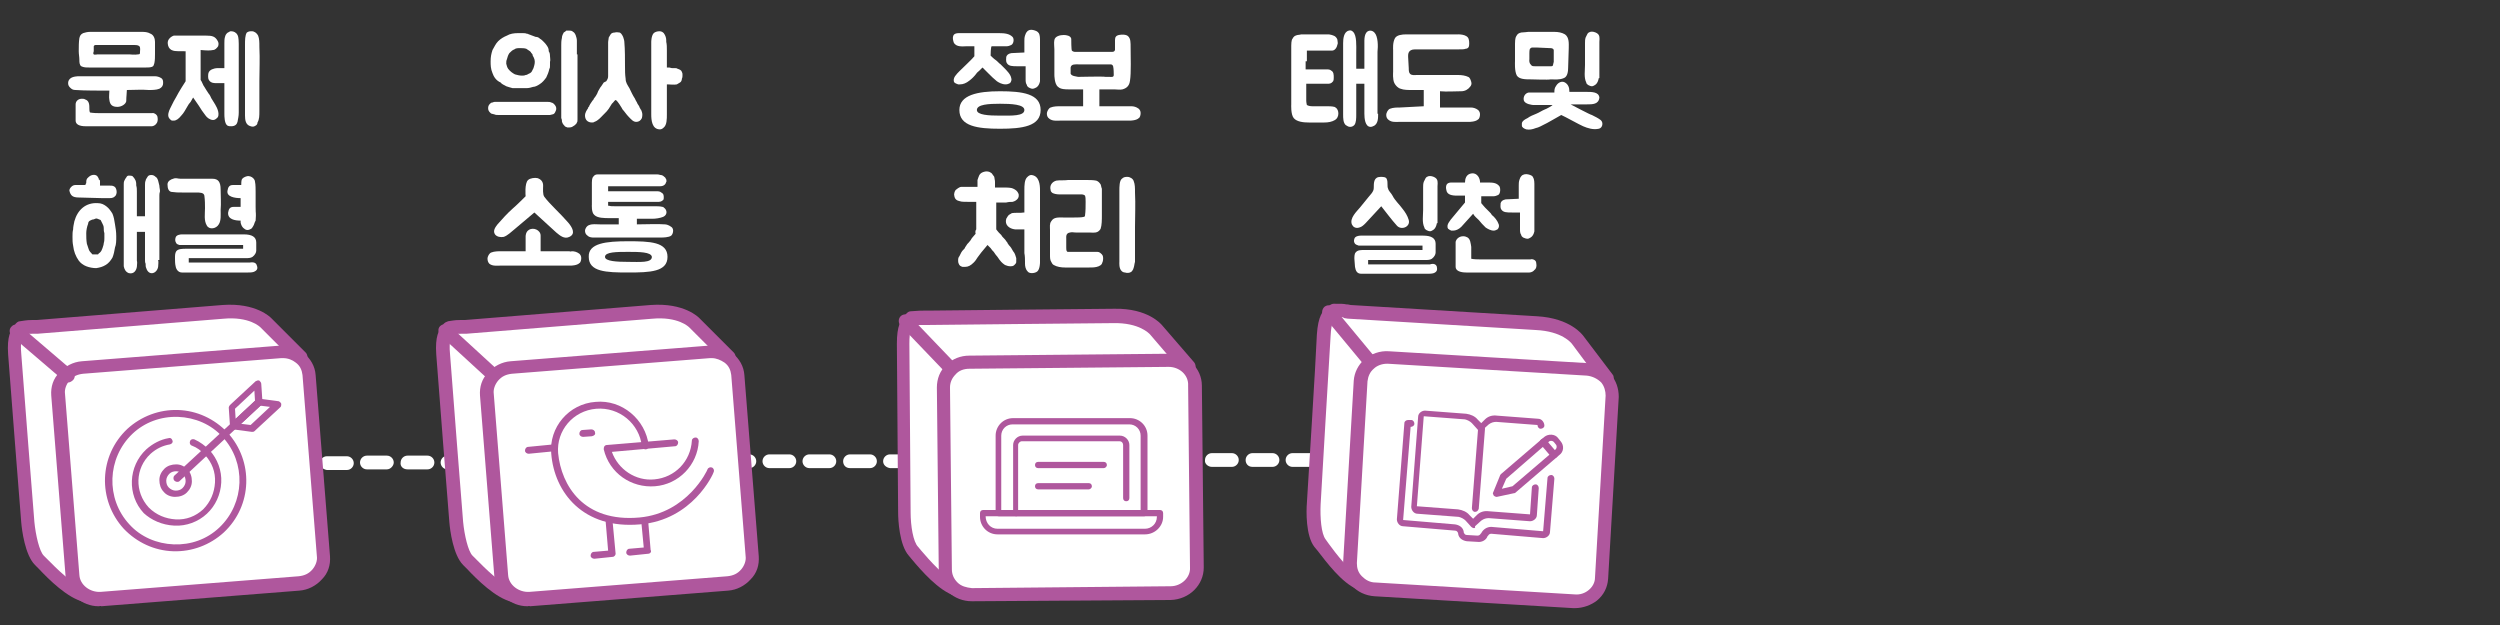 <?xml version="1.0" encoding="utf-8"?>
<!-- Generator: Adobe Illustrator 23.1.0, SVG Export Plug-In . SVG Version: 6.00 Build 0)  -->
<svg version="1.1" id="레이어_1" xmlns="http://www.w3.org/2000/svg" xmlns:xlink="http://www.w3.org/1999/xlink" x="0px"
	 y="0px" width="400px" height="100px" viewBox="0 0 400 100" style="enable-background:new 0 0 400 100;" xml:space="preserve">
<rect x="0" y="0" width="400" height="100" fill="#333333" stroke="none"/>
<g>
	<g>
		<g>
			<path style="fill:#FFFFFF;" d="M88.6,16.6c0.3,0.3,0.4,0.5,0.4,0.8c0,0.2-0.1,0.4-0.2,0.6c-0.1,0.2-0.3,0.3-0.4,0.3
				c-0.1,0-0.3,0.1-0.4,0.1c-0.2,0-0.3,0-0.4,0h-1.8c-0.4,0-0.9,0-1.4,0H83c-0.5,0-0.8,0-1.2,0h-2c-0.3,0-0.5,0-0.7-0.1
				c-0.1,0-0.3-0.1-0.4-0.1c-0.1,0-0.2-0.1-0.3-0.2c-0.2-0.2-0.3-0.4-0.3-0.7c0-0.3,0.1-0.5,0.3-0.7c0.1-0.1,0.2-0.2,0.4-0.2
				c0.2-0.1,0.3-0.1,0.4-0.1c0.2,0,0.3,0,0.4,0h7.3c0.3,0,0.5,0,0.7,0c0.2,0,0.4,0,0.6,0.1C88.3,16.4,88.5,16.5,88.6,16.6z
				 M78.8,11.7c-0.3-0.7-0.3-1.3-0.3-1.9c0-0.7,0.1-1.2,0.3-1.8c0.3-0.5,0.5-1,0.9-1.4c0.4-0.4,0.9-0.7,1.4-0.9
				c0.5-0.3,1.1-0.4,1.8-0.4c0.3,0,0.4,0,0.7,0c0.2,0,0.5,0,0.7,0.1c0.1,0,0.2,0,0.3,0.1c0.1,0,0.3,0.1,0.3,0.1
				c0.3,0.1,0.5,0.2,0.8,0.3C86,5.9,86.2,6,86.4,6.2c0.2,0.1,0.4,0.3,0.5,0.4c0.3,0.3,0.4,0.4,0.6,0.7c0.2,0.3,0.3,0.5,0.3,0.9
				C88,8.5,88,8.8,88,9c0,0.3,0.1,0.6,0,0.9c0,0.2,0,0.4,0,0.5C88,10.7,88,10.9,87.9,11c-0.1,0.5-0.3,1-0.5,1.4
				c-0.3,0.4-0.6,0.8-1.1,1.1c-0.3,0.2-0.7,0.4-1,0.4c-0.3,0.1-0.7,0.2-1,0.2c-0.1,0-0.3,0-0.4,0c-0.1,0-0.2,0-0.3,0h-0.3
				c-0.1,0-0.2,0-0.3,0c-0.2,0-0.3,0-0.5,0c-0.2,0-0.4,0-0.5,0c-0.4-0.1-0.7-0.2-1-0.3c-0.3-0.2-0.7-0.3-0.9-0.6
				C79.4,12.9,79,12.3,78.8,11.7z M81,10.2c0.1,0.3,0.1,0.5,0.3,0.8c0.3,0.4,0.7,0.7,1.1,0.9c0.4,0.1,0.7,0.2,1.1,0.2
				c0.2,0,0.4,0,0.6-0.1c0.2,0,0.3-0.1,0.5-0.2c0.3-0.1,0.5-0.3,0.6-0.6c0.2-0.3,0.2-0.5,0.3-0.8c0.1-0.4,0.1-0.8-0.1-1.2
				c-0.1-0.2-0.2-0.3-0.2-0.5c-0.1-0.1-0.1-0.2-0.2-0.2c0-0.1-0.1-0.2-0.2-0.3c-0.1-0.1-0.2-0.1-0.3-0.2c-0.1-0.1-0.2-0.1-0.3-0.2
				c-0.3-0.1-0.7-0.1-1-0.1c-0.3,0-0.7,0-0.9,0.2c-0.3,0.1-0.5,0.3-0.8,0.6c-0.2,0.3-0.3,0.6-0.4,1C81,9.7,81,9.9,81,10.2z
				 M92.4,8.7c0,0.5,0,1.1,0,1.6v3.1c0,0.6,0,1.1,0,1.6v2.2c0,0.4,0,0.8,0,1.2c0,0.3,0,0.5,0,0.7c0,0.2,0,0.4-0.1,0.5
				c0,0.1-0.1,0.2-0.2,0.3c-0.1,0.1-0.2,0.2-0.4,0.3c-0.2,0.2-0.6,0.2-0.9,0.2c-0.2-0.1-0.4-0.1-0.5-0.3c-0.1-0.1-0.2-0.2-0.3-0.4
				c-0.1-0.2-0.1-0.3-0.1-0.5c0-0.1-0.1-0.3-0.1-0.3v-0.2l0-11.5c0-0.3,0-0.7,0.1-1.1c0-0.4,0.2-0.7,0.3-0.9
				c0.2-0.1,0.3-0.2,0.4-0.3c0.2,0,0.3,0,0.5,0s0.4,0,0.6,0.2c0.2,0.1,0.3,0.3,0.4,0.5c0.1,0.3,0.2,0.6,0.2,0.9c0,0.3,0,0.6,0,0.9
				V8.7z"/>
			<path style="fill:#FFFFFF;" d="M102.7,17.9c0.1,0.3,0.1,0.6,0,1c-0.2,0.4-0.5,0.6-0.9,0.6h0c-0.5,0-0.8-0.4-1.2-0.8
				c-0.4-0.4-0.7-0.9-1-1.2c0-0.1-0.1-0.1-0.1-0.2c-0.6-1-0.9-1.3-1-1.3c-0.1,0-0.3,0.3-0.4,0.4c-0.1,0.1-0.1,0.1-0.2,0.2
				c-0.2,0.3-0.3,0.5-0.5,0.8s-0.4,0.5-0.7,0.8c-0.1,0.1-0.1,0.1-0.2,0.2c-0.4,0.4-0.8,0.9-1.4,1.1c-0.1,0.1-0.3,0.1-0.4,0.1
				c-0.3,0-0.6-0.1-0.8-0.3c-0.2-0.2-0.3-0.5-0.3-0.8c0-0.5,0.3-0.9,0.5-1.2l0-0.1c0.1-0.1,0.2-0.2,0.2-0.3c0-0.1,0.1-0.1,0.1-0.2
				c0.1-0.2,0.3-0.4,0.4-0.6c0,0,0.1-0.1,0.1-0.1c0,0,0-0.1,0.1-0.1l0-0.1c0.1-0.1,0.2-0.3,0.3-0.4c0.2-0.3,0.3-0.5,0.4-0.8
				c0.2-0.3,0.3-0.6,0.5-0.8c0.1-0.2,0.3-0.4,0.4-0.6L97,13c0.2-0.3,0.3-0.5,0.3-0.8c0-0.4,0-0.8,0-1.3V7.5c0-0.3,0-0.5,0-0.7
				c0-0.3,0.1-0.6,0.1-0.8c0.1-0.2,0.2-0.3,0.3-0.5c0.1-0.2,0.4-0.3,0.7-0.3l0,0c0.2-0.1,0.5,0,0.7,0c0.1,0,0.2,0.1,0.3,0.2
				c0.1,0.1,0.2,0.3,0.3,0.5c0.1,0.3,0.2,0.6,0.2,0.9c0.1,1.1,0.1,2.7,0.1,3.8c0,0.7,0,1.3,0.1,2c0,0.6,0.3,1,0.6,1.5
				c0.3,0.6,0.5,1.1,0.9,1.7c0.1,0.3,0.3,0.5,0.4,0.8c0.1,0.1,0.1,0.2,0.2,0.3c0.1,0.1,0.1,0.3,0.2,0.4l0.1,0.2l0.1,0.1
				C102.6,17.6,102.6,17.7,102.7,17.9z M107.6,10.9c0.1,0,0.2,0,0.4,0c0.1,0,0.3,0,0.4,0.1c0.3,0.1,0.6,0.2,0.7,0.5
				c0.1,0.2,0.1,0.3,0.1,0.5c0,0.2,0,0.4-0.1,0.6c0,0.2-0.1,0.5-0.3,0.6c-0.2,0.1-0.3,0.2-0.5,0.3c-0.4,0.1-1.1,0-1.5,0
				c0,0-0.1,0-0.1,0s0,0,0,0.1c0,0.6,0,1.8,0,2.4c0,0.7,0,1.3,0,2v0.3c0,0.7,0,1.7-0.5,2.1c-0.2,0.2-0.4,0.3-0.6,0.3c0,0,0,0,0,0
				c-1.3,0-1.4-1.5-1.4-2.4V6.7c0,0,0-1,0.4-1.4c0.2-0.2,0.6-0.3,0.9-0.3c0.3,0,0.5,0.1,0.7,0.3c0.3,0.4,0.4,0.8,0.4,1.2
				c0,0.1,0,0.2,0,0.2c0.1,0.4,0.1,0.9,0.1,1.4c0,0.3,0,0.5,0,0.8c0,0.2,0,0.3,0,0.4v1.1c0,0.1,0,0.3,0,0.4c0,0,0.4,0,0.4,0
				C107.4,10.9,107.5,10.9,107.6,10.9L107.6,10.9z"/>
		</g>
		<g>
			<path style="fill:#FFFFFF;" d="M91.5,40.2c0.4,0,0.8,0.1,1.2,0.4c0.2,0.2,0.3,0.4,0.3,0.7c0,0.3-0.1,0.7-0.3,0.8
				c-0.4,0.4-1.4,0.4-1.4,0.4H80.4c-0.1,0-0.3,0-0.4,0c-0.5,0-1.2,0.1-1.7-0.3C78.1,42,78,41.7,78,41.4c0-0.4,0.3-0.9,0.6-1
				c0.5-0.2,1.1-0.2,1.6-0.2h0.1c1.2,0,2.6,0,3.8,0l0-2.4c0,0,0-0.7,0.5-1c0.7-0.5,1.9,0,1.9,0.9l0,2.5c1.2,0,2.1,0,3.3,0
				c0.5,0,0.9,0,1.3,0C91.3,40.3,91.4,40.2,91.5,40.2z M82.3,36.7c-0.5,0.4-1.1,1-1.7,1.2c-0.5,0.1-1.1,0-1.4-0.4
				c-0.4-0.6,0.1-1.2,0.4-1.6c0.8-0.9,1.5-1.7,2.4-2.5c0.6-0.5,2.1-2,2.1-2s-0.2-2.1,0.4-2.6c0.3-0.3,1.1-0.4,1.5-0.3
				c0.6,0.2,0.9,0.6,0.9,1.2c0,0.5-0.1,1.4,0.2,1.8c0.9,1.2,2.6,2.7,3.8,4.1c0.6,0.7,1.3,1.8,0.2,2.3c-0.8,0.4-1.5-0.2-2.1-0.7
				L85.5,34L82.3,36.7z"/>
			<path style="fill:#FFFFFF;" d="M107.4,36.3c0.2,0.1,0.3,0.4,0.3,0.6c0,0.3-0.1,0.6-0.3,0.8C107,38,106,38,106,38l-10.3,0
				c-0.6,0-1.3,0.1-1.7-0.3c-0.3-0.2-0.4-0.5-0.4-0.8c0-0.3,0.3-0.8,0.7-0.9c0.5-0.2,1.1-0.1,1.7-0.1c1.3,0,1.7,0,3,0v-1h-1.2h-0.3
				c-0.8,0-1.9,0-2.4-0.5c-0.5-0.4-0.4-1.6-0.4-1.7v-3.5c0-0.1,0-0.7,0.2-0.9c0.2-0.3,0.4-0.4,0.8-0.4c0.2,0,0.7,0,0.7,0h8.6
				c0.2,0,0.4,0,0.7,0.1c0.2,0,0.4,0.1,0.6,0.3c0.2,0.1,0.2,0.3,0.3,0.4c0,0.2,0.1,0.3,0,0.4c-0.1,0.4-0.4,0.7-1,0.7h-8.3v0.8
				c0.8,0,5,0,5,0h1.8c0.1,0,0.2,0,0.4,0h0.5c0.3,0,0.6,0,0.8,0.2c0.4,0.2,0.4,0.5,0.4,0.8c0,0.2,0,0.3-0.1,0.4
				c-0.3,0.3-0.6,0.3-0.9,0.3h-7.9l0,0.5c0,0.3,0,0.1,0.1,0.1c0.2,0.1,0.6,0.1,1,0.1h0.1c0.4,0,4.4,0,4.8,0h0.9c0.1,0,0.2,0,0.3,0
				h0.3c0.4,0,0.8,0,1.2,0.1c0.1,0,0.1,0,0.2,0.1c0.6,0.4,0.6,1.2-0.1,1.5c-0.5,0.2-1.2,0.3-1.7,0.3h-0.8c-0.2,0-1,0-1.7,0
				c0,0.3,0,0.7,0,0.9c1.4,0,3.4-0.1,4.5,0C106.6,35.9,107,36,107.4,36.3z M100.5,38.6c3.5,0,6.3,0.1,6.3,2.5c0,2.4-2.8,2.5-6.3,2.5
				c-3.5,0-6.3-0.1-6.3-2.5C94.1,38.9,97,38.6,100.5,38.6z M100.5,40.3c-1.8,0-3.7,0-3.7,0.8c0,0.7,1.9,0.8,3.7,0.8
				c1.8,0,3.8,0.2,3.8-0.8C104.2,40.3,102.2,40.3,100.5,40.3z"/>
		</g>
	</g>
	<g>
		<g>
			<path style="fill:#FFFFFF;" d="M208.9,9.8c0,0,0,0.8,0,1.3c0.8,0,1.4,0,1.4,0h1c0.1,0,0.2,0,0.4,0h0.5c0.3,0,0.6,0,0.8,0.2
				c0.4,0.2,0.4,0.7,0.4,1.1c0,0.2,0,0.4-0.1,0.6c-0.3,0.4-0.6,0.4-0.9,0.4h-1.6c-0.4,0-1.5,0-1.8,0c0,1,0,2.2,0,2.2v0.5
				c0,0.3,0.1,0.7,0.1,0.7c0.2,0.1,0.4,0.2,0.9,0.2c0.4,0,1.9,0,2,0h0.3c0.4,0,0.8,0,1.2,0.1c0.1,0,0.1,0.1,0.2,0.1
				c0.6,0.4,0.6,1.6-0.1,2c-0.5,0.3-1.1,0.4-1.7,0.4h-0.6c-0.7,0-0.9,0-1.6,0h-0.3c-0.8,0-1.9-0.1-2.4-0.7c-0.5-0.6-0.4-2.2-0.4-2.2
				V7.3c0-0.1,0-0.9,0.2-1.1c0.2-0.4,0.4-0.5,0.8-0.6c0.2,0,0.6-0.1,0.6-0.1h3.6c0,0,0.4,0,0.6,0h0c0.2,0,0.4,0,0.7,0.1
				c0.2,0.1,0.4,0.1,0.6,0.3c0.2,0.2,0.3,0.4,0.3,0.6c0,0.2,0.1,0.4,0,0.6c-0.1,0.5-0.4,1-0.9,1h-4V9.8z M220.5,18.2
				c0,0.7,0,1.5-0.6,1.9c-0.2,0.1-0.4,0.2-0.6,0.2c-0.9,0-1-1.4-1-2.1v-4.8h-1.3v4.9c0,0.6,0,1.3-0.3,1.7c-0.2,0.2-0.4,0.3-0.7,0.3
				s-0.5-0.2-0.7-0.3c-0.4-0.4-0.4-1.1-0.4-1.7V6.9c0-0.7,0.1-1.8,0.9-2c0.3-0.1,0.5,0,0.7,0.2c0.6,0.6,0.5,2.2,0.5,3.3v2.6h1.3V7.1
				c0-0.7-0.1-2.1,0.9-2.2c0.3,0,0.5,0.1,0.7,0.3c0.6,0.6,0.6,2.2,0.5,3.1V18.2z"/>
			<path style="fill:#FFFFFF;" d="M227.8,17l0-2.6c-0.7,0-1.2,0-1.9,0c-0.6,0-1.3,0-1.8-0.2c-0.4-0.1-0.8-0.5-1-0.9
				c-0.3-0.6-0.2-1.7-0.2-1.8V8c0-0.1-0.1-1.2,0.3-1.9c0.3-0.5,1.1-0.6,1.8-0.6h8.1c0.1,0,1.7-0.1,1.9,0.8c0.1,0.3,0.1,1,0,1.2
				c-0.1,0.2-0.3,0.3-0.5,0.3c-0.2,0.1-0.6,0.1-1.1,0.1h-7c-1.2,0-1.1,0.9-1.1,1.2l0.1,1.8c0,0.3,0,0.7,0.2,0.9
				c0.3,0.3,0.7,0.2,1.1,0.2l6.6,0c0.6,0,1.2,0.1,1.6,0.3c0.3,0.1,0.4,0.5,0.5,0.8c0.1,0.3,0,0.6-0.2,0.8c-0.3,0.4-0.8,0.7-1.4,0.7
				c-1.1,0-2.3,0.1-3.4,0l0,2.6h4.9c0.4,0,0.8,0.1,1.2,0.4c0.2,0.2,0.3,0.4,0.3,0.7c0,0.3-0.1,0.7-0.3,0.8c-0.4,0.4-1.4,0.4-1.4,0.4
				c-11,0-11.1,0-11.2,0c-0.5,0-1.2,0.1-1.7-0.3c-0.3-0.2-0.4-0.5-0.4-0.8c0-0.4,0.3-0.9,0.6-1c0.5-0.2,1.1-0.2,1.6-0.2L227.8,17z"
				/>
			<path style="fill:#FFFFFF;" d="M245,12.7L245,12.7c-0.9,0-1.9,0-2.3-0.6c-0.4-0.7-0.3-2.2-0.3-2.3c0,0,0-0.4,0-1.3
				c0-0.9,0-1.5,0-1.5c0-0.2,0-0.9,0.2-1.2c0.2-0.4,0.4-0.5,0.8-0.6c0.3,0,1.1-0.1,1.1-0.1h4.2c0.6,0,1.2,0.1,1.7,0.4
				C251.1,6,251,7,251,7.7l-0.1,3.2c0,0.5-0.1,1.4-0.7,1.6c-0.7,0.3-1.4,0.2-2.1,0.2C247.7,12.8,245.4,12.7,245,12.7z M256.1,19.2
				c0.5,0.4,0.3,1.3-0.3,1.4c-0.9,0.2-1.8-0.1-2.5-0.4c-0.5-0.2-3-1.6-3.5-1.8c-0.2,0.1-2.6,1.5-2.7,1.5c-0.4,0.2-0.9,0.5-1.4,0.6
				c-0.5,0.2-1,0.3-1.5,0.2c-0.3-0.1-0.7-0.3-0.7-0.6c0-0.2,0-0.3,0-0.4c0.1-0.4,0.5-0.6,0.9-0.8c0.4-0.3,0.9-0.5,1.4-0.7
				c0.5-0.2,0.9-0.5,1.4-0.7c0.1,0,1.2-0.6,1.2-0.7h-3.1c0,0-1.4-0.1-1.5-0.8c-0.1-0.5,0.2-1.1,0.8-1.2h4.1c0-0.4,0-0.7,0.3-1.1
				c0.3-0.5,0.9-0.8,1.4-0.5c0.5,0.3,0.7,0.8,0.7,1.4v0.1h2.7c0.9,0,2,0,2.1,0.9c-0.1,1.1-1.1,1.1-2,1.1h-2.6
				c0.2,0.1,3.2,1.7,3.4,1.7C255.3,18.7,255.7,18.9,256.1,19.2z M245.8,7.6c-0.2,0-0.4,0-0.6,0c-0.2,0-0.3,0.1-0.4,0.2
				c-0.1,0.1-0.1,0.7-0.1,0.7c0,1.3,0,1,0,1c0,0-0.1,0.5,0.2,0.8c0.2,0.3,0.3,0.3,0.8,0.3c1.1,0,1.2,0,1.9,0c0.2,0,0.4,0,0.6,0
				c0.2,0,0.3-0.1,0.3-0.3c0-0.1,0.1-0.3,0.1-0.4l0-1.3c0-0.2,0-0.4,0-0.6c-0.1-0.3-0.4-0.3-0.6-0.3L245.8,7.6z M255.8,12.5
				c0,0-0.1,0.8-0.6,1.1c-0.2,0.1-0.3,0.2-0.5,0.2c-0.2,0-0.4-0.1-0.6-0.2c-0.1-0.1-0.3-0.2-0.3-0.4c-0.4-0.8-0.2-1.9-0.2-2.8
				c0-1.1,0-2.2,0-3.3V6.9c0-0.3,0-0.6,0.1-0.9c0.1-0.2,0.2-0.4,0.3-0.6c0.2-0.3,0.6-0.4,1-0.3c0.4,0.1,0.7,0.3,0.8,0.5
				c0.2,0.3,0.1,1,0.1,1.1V12.5z"/>
		</g>
		<g>
			<path style="fill:#FFFFFF;" d="M216.3,35.9c-0.4-1,0.8-2.1,1.3-2.7c0.4-0.5,0.9-1.1,1.3-1.6c0.3-0.4,0.9-0.9,0.9-1.5
				c0-0.9,0-1.8,1.1-1.8c0.4,0,0.9,0,1,0.4c0.2,0.5,0,1.1,0.2,1.5c0.1,0.4,0.5,0.7,0.7,1.1c0.4,0.8,1.1,1.4,1.6,2.1
				c0.4,0.5,0.8,1.1,1,1.8c0.3,1.1-1.2,1.7-1.9,0.9c-0.9-1-1.7-2.1-2.5-3.1c0,0-2.3,2.5-2.5,2.7c-0.3,0.3-0.6,0.6-1,0.7
				c-0.3,0.1-0.6,0.1-0.9-0.1C216.5,36.2,216.4,36.1,216.3,35.9z M229.9,42.7c0.1,0.5,0,0.8-0.5,1c-0.3,0.1-0.7,0.1-0.9,0.1h-9
				c-0.5,0-1.1,0-1.7,0c-0.7,0-0.9-0.5-1-1.1l-0.1-1.3c0-0.3,0-0.8,0.2-1c0.3-0.4,0.8-0.4,1.4-0.4h0.6c0.1,0,0.2,0,0.3,0h8.4v-0.7
				H219c-0.1,0-0.3,0-0.4,0h-0.5c-0.3,0-0.5,0-0.7,0c-0.2-0.1-0.4-0.1-0.6-0.3c-0.2-0.3-0.2-0.5-0.1-0.8c0.1-0.4,0.7-0.5,1-0.5
				c0.2,0,0.4,0,0.6,0h0.3c0.1,0,0.2,0,0.4,0h8.7c1.3,0,2,0.4,2,1.3v1.4c0,0.3-0.2,0.7-0.6,1c-0.3,0.2-0.7,0.2-1,0.2h-9.2v0.7h9.9
				C229.4,42.1,229.8,42.3,229.9,42.7z M229.9,35.7c0,0-0.1,0.8-0.6,1.1c-0.2,0.1-0.3,0.2-0.5,0.2c-0.2,0-0.4-0.1-0.6-0.2
				c-0.1-0.1-0.3-0.2-0.3-0.4c-0.4-0.8-0.2-1.9-0.2-2.8c0-1.1,0-2.2,0-3.3v-0.3c0-0.3,0-0.6,0.1-0.9c0.1-0.2,0.2-0.4,0.3-0.6
				c0.2-0.3,0.6-0.4,1-0.3c0.4,0.1,0.7,0.3,0.8,0.5c0.2,0.3,0.1,1,0.1,1.1V35.7z"/>
			<path style="fill:#FFFFFF;" d="M239.8,35.9c0.1,0.3,0,0.6-0.2,0.8c-0.2,0.1-0.4,0.2-0.6,0.2c-0.5,0-1-0.3-1.3-0.5
				c-0.4-0.4-0.8-0.8-1.1-1.2c-0.3-0.3-0.7-0.6-0.9-1l-1.9,2.1c-0.4,0.4-0.9,0.6-1.3,0.6c-0.1,0-0.2,0-0.3,0
				c-0.2-0.1-0.4-0.2-0.5-0.3c-0.2-0.3-0.1-0.7,0.1-1c0.2-0.3,0.4-0.6,0.6-0.8c0.7-0.8,1.3-1.6,2-2.4v-1.1c-0.2,0-0.7,0-1.1,0
				c-0.6,0-1.5,0-1.8-0.6c-0.1-0.3-0.2-0.7-0.1-1c0.1-0.4,0.5-0.5,0.8-0.5c0.1,0,0.2,0,0.3,0c0.1,0,0.2,0,0.2,0h1.7
				c0-0.6,0.2-1.2,0.8-1.4c0.9-0.3,1.5,0.4,1.6,1.2c0,0.1,0,0.1,0,0.2h1.3c0.9,0,1.4,0.1,1.8,0.6c0.2,0.3,0.2,1.2-0.2,1.4
				c-0.2,0.1-0.5,0.2-0.7,0.2c-0.3,0-0.5,0-0.8,0c-0.5,0-0.9,0-1.2,0c0,0.7,0,0.2,0,1.1c0.1,0.1,0.4,0.5,0.6,0.7
				c0.2,0.2,0.4,0.4,0.7,0.7c0.2,0.2,0.3,0.3,0.4,0.5C239.1,34.7,239.6,35.3,239.8,35.9z M245.8,42.1c0.1,0.5,0,0.9-0.3,1.1
				c-0.3,0.4-0.8,0.4-0.8,0.4h-10.1c-1,0-1.7-0.3-1.7-0.9V40c0-0.3,0-1,0-1.3c0.1-0.5,0.6-0.9,1.2-0.9c0.1,0,0.3,0,0.5,0.1
				c0.7,0.2,0.7,1.1,0.8,1.6c0,0.2,0,1.7,0,1.9c0.1,0,0.3,0.1,1.3,0.1c0.8,0,1.6,0,1.6,0h6.6C245,41.4,245.8,41.5,245.8,42.1z
				 M241.9,34c-0.8,0-1.4,0-1.7-0.5c-0.2-0.3-0.1-0.7-0.1-1c0.1-0.3,0.3-0.5,0.8-0.6c0.2,0,1.8-0.1,2.1-0.1v-2.1
				c0-0.3,0-0.6,0.1-0.9c0.1-0.2,0.1-0.4,0.3-0.6c0.2-0.3,0.7-0.4,1.1-0.3c0.4,0.1,0.7,0.2,0.8,0.5c0.2,0.3,0.2,0.9,0.2,1V37h0
				c0,0-0.1,0.7-0.6,1c-0.2,0.1-0.3,0.2-0.5,0.2c-0.2,0-0.5-0.1-0.7-0.2c-0.1-0.1-0.3-0.2-0.3-0.4c-0.2-0.3-0.2-0.6-0.2-0.9V34
				H241.9z"/>
		</g>
	</g>
	<g>
		<g>
			<path style="fill:#FFFFFF;" d="M20.3,14.4c0,0.5-0.1,1-0.1,1.8c-0.1,0.5-0.8,0.9-1.4,0.9c-0.8,0-1.2-0.3-1.3-1.1
				c-0.1-0.5,0-1,0-1.5c-1.2,0-4.3,0-5.4-0.1c-0.4,0-0.6-0.1-0.9-0.4c-0.2-0.2-0.3-0.4-0.3-0.7c0-0.3,0.1-0.5,0.3-0.7
				c0.4-0.4,1.3-0.4,1.4-0.4h11.1c0.4,0,0.8,0,1.1,0c0.3,0,0.7,0.1,1,0.3c0.3,0.2,0.3,0.5,0.3,0.8c0,0.4-0.2,0.7-0.6,0.9
				c-0.5,0.2-1.2,0.2-1.7,0.2C22.6,14.3,21.6,14.4,20.3,14.4z M25.2,18.7c0.1,0.5,0,0.9-0.2,1.1c-0.3,0.4-0.7,0.4-0.7,0.4H13.7
				c-1,0-1.6-0.3-1.6-0.9v-1.7c0-0.3,0-0.6,0-0.9c0-0.5,0.4-0.9,1-0.9c0.1,0,0.4,0,0.5,0.1c0.7,0.2,0.7,0.9,0.7,1.5
				c0,0.2,0,0.4,0.1,0.6c0.1,0,0.4,0.1,1.4,0.1c0.8,0,1.5,0,1.5,0h7.1C24.4,18,25.1,18.2,25.2,18.7z M13,10.6
				c-0.3-0.2-0.3-0.7-0.3-1c0-0.5-0.1-0.9-0.1-1.4c0-0.7,0-1.5,0.1-2.1c0.1-0.4,0.2-0.6,0.6-0.8c0.3-0.1,0.7-0.2,1.1-0.2
				c0.4,0,0.9,0,1.4,0h3.7c1.3,0,1.1,0,2.4,0c0.2,0,0.4,0,0.7,0c0.5,0,1,0,1.5,0.3c0.5,0.2,0.7,0.8,0.7,1.3c0,0.6,0,1.3,0,1.9
				c0,0.5,0,1-0.1,1.5c-0.1,0.3-0.1,0.5-0.4,0.6c-0.3,0.1-0.6,0.1-0.9,0.1h-8.4c-0.3,0-0.5,0-0.8,0C13.8,10.8,13.4,10.8,13,10.6
				C13.1,10.6,13,10.6,13,10.6z M15,8.7c0.1,0.1,0.6,0,0.6,0h5.1c0,0,0.9,0.1,1.4,0c0.3,0,0.3-0.1,0.3-0.4c0-0.2,0.1-0.7-0.1-0.9
				c-0.2-0.2-0.6-0.2-0.8-0.2h-1.8c-0.2,0-2.5,0-2.7,0c-0.5,0-1.1,0-1.6,0c-0.2,0-0.3,0-0.4,0.2c0,0.2,0,0.5,0,0.6v0.2
				C14.9,8.5,14.9,8.6,15,8.7z"/>
			<path style="fill:#FFFFFF;" d="M27.7,8.1C27.3,8,27,7.7,26.9,7.3c-0.1-0.4-0.1-0.7,0.1-1c0.2-0.3,0.5-0.5,0.8-0.6
				c0.2,0,1.5,0,1.7,0H33c0.9,0,1.4,0.1,1.8,0.8c0.2,0.3,0.2,0.6,0.1,0.9c-0.2,0.3-0.5,0.6-0.8,0.6c-0.5,0.1-0.9,0.1-2,0
				c0,0.2,0,4.6,0,4.8c0.2,0.2,0.4,0.9,0.6,1.1c0.2,0.3,0.4,0.7,0.7,1.1c0.2,0.2,0.3,0.5,0.4,0.7c0.4,0.7,0.9,1.3,1.1,2.1
				c0.1,0.4,0.1,0.9-0.2,1.1c-0.2,0.2-0.4,0.3-0.6,0.3c-0.5,0-1-0.4-1.2-0.7c-0.4-0.5-0.8-1.1-1.1-1.6c-0.3-0.4-0.6-0.9-0.9-1.3
				c-0.1,0.2-0.3,0.5-0.4,0.7c-0.2,0.2-0.4,0.5-0.5,0.7c-0.3,0.5-0.6,1.1-1,1.5c-0.4,0.5-0.8,0.8-1.2,0.8c-0.1,0-0.2,0-0.3,0
				c-0.2-0.1-0.4-0.3-0.5-0.5c-0.2-0.4,0-1,0.2-1.4c0.2-0.4,0.4-0.8,0.6-1.2c0.1-0.2,0.3-0.5,0.4-0.7c0.4-0.8,1.3-2.2,1.5-2.5V8.2
				C28.8,8.2,27.9,8.2,27.7,8.1z M38,19.5c-0.1,0.4-0.4,0.7-1,0.7c-0.2,0-0.4,0-0.6-0.1c-0.5-0.3-0.5-1.5-0.5-1.9v-4.9l-1.5,0
				c-0.4,0-1.1-0.2-1.1-1c0-0.5,0-0.9,0.6-1.2c0.2-0.1,0.6-0.2,0.9-0.2h1.1V6.9c0-0.3,0-0.7,0.1-1c0-0.1,0.1-0.2,0.1-0.3
				c0.2-0.3,0.3-0.4,0.6-0.5C36.7,5,36.9,5,37,5c0.4,0,0.8,0.2,1,0.6c0.2,0.3,0.2,1.3,0.2,1.4c0,9.4,0,11,0,11
				C38.2,18.6,38.1,18.9,38,19.5z M40.9,20.1c-0.3,0.2-0.5,0.2-0.8,0.1c-0.8-0.2-0.9-1-0.9-1.7V7.1c0-0.6,0-1.5,0.3-1.9
				C39.8,5,40,5,40.3,5c0.4,0,0.8,0.3,1,0.7c0.2,0.5,0.2,1.1,0.2,1.7v0.1c0.1,2,0,3.7,0,5.5v4.8c0,0.7,0,1.3-0.3,1.8
				C41.2,19.8,41.1,20,40.9,20.1z"/>
		</g>
		<g>
			<path style="fill:#FFFFFF;" d="M17.6,29.7c0.2,0,0.4,0,0.6,0.1c0.2,0.1,0.3,0.2,0.4,0.5c0.1,0.3,0.1,0.7-0.1,1
				c-0.1,0.1-0.3,0.3-0.4,0.3c-0.2,0.1-0.4,0.1-0.6,0.1c-0.2,0-0.4,0-0.6,0c-0.2,0-0.4,0-0.6,0l-3.7-0.1c-0.5,0-0.9-0.1-1.1-0.3
				c-0.2-0.2-0.3-0.4-0.4-0.8c0-0.2,0.1-0.4,0.3-0.6s0.4-0.3,0.7-0.3c0,0,0.1,0,0.3,0c0.2,0,0.4,0,0.6,0c0.2,0,0.4,0,0.5,0
				c0.1,0,0.2,0,0.2-0.1c0-0.1,0.1-0.2,0.1-0.2c0-0.1,0-0.2,0-0.2c0-0.3,0.1-0.5,0.2-0.6c0.1-0.1,0.3-0.3,0.5-0.4
				c0.4-0.2,1-0.2,1.2,0.3c0.1,0.1,0.1,0.2,0.1,0.3C16,28.8,16,28.9,16,29c0,0.1,0,0.2,0,0.3c0,0.1,0,0.2,0,0.4h0.6
				c0.1,0,0.2,0,0.4,0c0.2,0,0.3,0,0.4,0H17.6z M17,33c0.4,0.3,0.7,0.7,1,1.2c0.2,0.5,0.3,1,0.4,1.7c0.1,0.6,0.2,1.2,0.2,1.9
				s0,1.3-0.2,1.8c-0.1,0.6-0.2,1.1-0.4,1.6c-0.3,0.5-0.6,0.9-1.1,1.2c-0.5,0.3-0.9,0.4-1.5,0.5c-0.5,0-1.1-0.1-1.6-0.3
				c-0.5-0.2-0.9-0.5-1.2-0.9c-0.5-0.7-0.8-1.5-0.9-2.4c-0.1-0.5-0.1-0.9-0.1-1.4s0-0.8,0.1-1.2c0-0.4,0.1-0.8,0.2-1.3
				c0.5-1.8,1.8-3,3.7-2.9C16.2,32.5,16.6,32.7,17,33z M16,40.4c0.2-0.2,0.3-0.4,0.4-0.7c0.1-0.3,0.2-0.6,0.2-0.8
				c0.1-0.3,0.1-0.6,0.1-0.8c0-0.2,0-0.5,0-0.8c-0.1-0.3-0.1-0.5-0.1-0.8c0-0.3-0.1-0.5-0.2-0.7c-0.1-0.2-0.2-0.4-0.3-0.6
				c-0.2-0.1-0.3-0.1-0.5-0.2c-0.2-0.1-0.4,0-0.6,0.1c-0.2,0-0.4,0.1-0.6,0.2c-0.2,0.1-0.3,0.3-0.3,0.5c-0.2,0.5-0.3,1.1-0.3,1.5
				c0,0.6,0,1.1,0.1,1.7c0.1,0.3,0.2,0.6,0.3,0.9c0.1,0.3,0.3,0.5,0.5,0.7c0,0.1,0.1,0.1,0.2,0.1c0,0,0.2,0,0.3,0c0.1,0,0.2,0,0.3,0
				c0.1,0,0.2,0,0.2,0C15.7,40.6,15.9,40.5,16,40.4z M25.3,41.6c0.1,0.4,0,0.7,0,1.1c-0.2,1.1-1.5,1.5-1.9,0.2
				c-0.1-0.2-0.1-0.4-0.1-0.7c-0.1-0.2-0.1-0.4-0.1-0.6v-4.5h-1.3v4.6c0.1,0.3,0,0.6,0,1c-0.1,0.6-0.5,1.2-1.3,1
				c-0.5-0.2-0.7-0.6-0.8-1.1c0-0.3,0-0.6,0-0.9V30.4c0,0,0-0.1,0-0.1c0-0.1,0-0.1,0-0.2c0-0.2,0-0.4,0-0.6s0-0.4,0.1-0.6
				c0.1-0.2,0.2-0.4,0.3-0.5c0.1-0.2,0.2-0.3,0.4-0.3c0.3,0,0.6,0,0.7,0.2c0.2,0.2,0.3,0.4,0.4,0.6c0.1,0.3,0.1,0.5,0.1,0.8
				c0.1,0.3,0.1,0.6,0.1,1c0,0.3,0,0.6,0,0.9v3h1.3v-4.4c0-0.2,0-0.4,0-0.6c0-0.2,0-0.5,0.1-0.7c0-0.2,0.2-0.4,0.3-0.6
				c0.1-0.2,0.3-0.3,0.6-0.3c0.3,0,0.5,0.1,0.7,0.3c0.2,0.1,0.3,0.3,0.4,0.6c0.1,0.3,0.1,0.5,0.2,0.8c0,0.3,0.1,0.6,0.1,0.9
				c-0.1,0.3-0.1,0.5-0.1,0.7V41.6z"/>
			<path style="fill:#FFFFFF;" d="M35.3,30.3c0,1.1,0.1,2.2,0,3.3c0,0.7,0.1,1.7-0.3,2.3c-0.4,0.7-1.5,0.9-1.9,0.2
				c-0.5-0.8-0.3-1.9-0.3-2.8c0-0.6,0-1.2-0.1-2c-0.1-0.5-0.7-0.5-1.4-0.5h-2.2c-0.8,0-0.8,0-1.7-0.1c-0.4-0.1-0.6-0.5-0.6-1.2
				c0-0.5,0.5-0.8,0.9-0.9c0.5-0.2,0.7,0,1.2,0c0.1,0,0.1,0,0.1,0c0,0,0,0,5,0C34.9,28.6,35.3,29.1,35.3,30.3z M41.1,42.5
				c0.2,0.5,0,0.8-0.5,1c-0.3,0.1-0.6,0.1-0.9,0.1h-9c-0.5,0-1.1,0-1.6,0c-0.5,0-0.9-0.4-1-1C28,42.2,28,41.7,28,41.4v-0.2
				c0-0.3,0-0.7,0.2-1c0.3-0.4,1-0.4,1.6-0.4h0.4c0.1,0,0.2,0,0.3,0h8.4v-0.6h-8.6c-0.1,0-0.3,0-0.4,0h-0.5c-0.3,0-0.5,0-0.7,0
				c-0.2-0.1-0.4-0.1-0.5-0.3C28,38.6,28,38.3,28.1,38c0.1-0.4,0.7-0.5,1-0.5c0.2,0,0.4,0,0.6,0H30c0.1,0,0.2,0,0.3,0h8.7
				c1.3,0,2,0.4,2,1.3v1.3c0,0.3-0.2,0.7-0.6,1c-0.3,0.2-0.7,0.2-1,0.2h-9.2v0.7h9.8C40.7,41.9,41,42.1,41.1,42.5z M40.5,36.2
				c-0.1,0.2-0.2,0.3-0.3,0.4c-0.2,0.1-0.4,0.2-0.6,0.2c-0.2,0-0.4-0.1-0.5-0.2c-0.5-0.3-0.6-1-0.6-1v-0.3c-0.9,0-2.1-0.2-2-1.3
				c0.1-0.6,0.3-0.9,0.9-0.9c0.3,0,0.7,0,1.1,0v-1.4c-0.9,0-2.3-0.2-2.1-1.2c0.1-0.6,0.3-0.9,0.9-0.9c0.3,0,0.8,0,1.3,0
				c0-0.2,0-0.7,0.1-0.9c0.1-0.2,0.4-0.4,0.8-0.5c0.4-0.1,0.8,0.1,1,0.3c0.2,0.2,0.3,0.4,0.3,0.6c0.1,0.3,0.1,1.4,0.1,1.6v2.4
				c0,1.4,0.1,0.7,0,2.2C40.7,35.6,40.7,35.9,40.5,36.2z"/>
		</g>
	</g>
	<path style="fill:#FFFFFF;" d="M32.2,74.1c0-0.6,0.5-1.1,1.1-1.1l2.8,0c0.6,0,1.1,0.5,1.1,1.1c0,0,0,0,0,0c0,0.6-0.5,1.1-1.1,1.1
		l-2.8,0C32.7,75.2,32.2,74.7,32.2,74.1z M38.3,74.1c0-0.6,0.5-1.1,1.1-1.1l3.2,0c0.6,0,1.1,0.5,1.1,1.1c0,0,0,0,0,0
		c0,0.6-0.5,1.1-1.1,1.1l-3.2,0C38.8,75.2,38.3,74.7,38.3,74.1C38.3,74.1,38.3,74.1,38.3,74.1z M44.7,74.1c0-0.6,0.5-1.1,1.1-1.1
		l3.2,0c0.6,0,1.1,0.5,1.1,1.1c0,0,0,0,0,0c0,0.6-0.5,1.1-1.1,1.1l-3.2,0C45.2,75.1,44.7,74.7,44.7,74.1
		C44.7,74.1,44.7,74.1,44.7,74.1z M51.2,74.1c0-0.6,0.5-1.1,1.1-1.1l3.2,0c0.6,0,1.1,0.5,1.1,1.1c0,0,0,0,0,0c0,0.6-0.5,1.1-1.1,1.1
		l-3.2,0C51.7,75.1,51.2,74.7,51.2,74.1C51.2,74.1,51.2,74.1,51.2,74.1z M57.6,74c0-0.6,0.5-1.1,1.1-1.1l3.2,0
		c0.6,0,1.1,0.5,1.1,1.1c0,0.5-0.5,1.1-1.1,1.1l-3.2,0C58.1,75.1,57.6,74.6,57.6,74C57.6,74,57.6,74,57.6,74z M64.1,74
		c0-0.6,0.5-1.1,1.1-1.1l3.2,0c0.6,0,1.1,0.5,1.1,1.1c0,0,0,0,0,0c0,0.6-0.5,1.1-1.1,1.1l-3.2,0C64.5,75.1,64,74.6,64.1,74z
		 M70.5,74c0-0.6,0.5-1.1,1.1-1.1l3.2,0c0.6,0,1.1,0.5,1.1,1.1c0,0.6-0.5,1.1-1.1,1.1l-3.2,0C71,75.1,70.5,74.6,70.5,74
		C70.5,74,70.5,74,70.5,74z M76.9,74c0-0.6,0.5-1.1,1.1-1.1l3.2,0c0.6,0,1.1,0.5,1.1,1.1c0,0,0,0,0,0c0,0.6-0.5,1.1-1.1,1.1l-3.2,0
		C77.4,75.1,76.9,74.6,76.9,74C76.9,74,76.9,74,76.9,74z M83.4,74c0-0.6,0.5-1.1,1.1-1.1l3.2,0c0.6,0,1.1,0.5,1.1,1.1c0,0,0,0,0,0
		c0,0.6-0.5,1.1-1.1,1.1l-3.2,0C83.9,75,83.4,74.6,83.4,74C83.4,74,83.4,74,83.4,74z M89.8,73.9c0-0.6,0.5-1.1,1.1-1.1l3.2,0
		c0.6,0,1.1,0.5,1.1,1.1c0,0,0,0,0,0c0,0.6-0.5,1.1-1.1,1.1l-3.2,0C90.3,75,89.8,74.5,89.8,73.9C89.8,73.9,89.8,73.9,89.8,73.9z
		 M96.2,73.9c0-0.6,0.5-1.1,1.1-1.1l3.2,0c0.6,0,1.1,0.5,1.1,1.1c0,0,0,0,0,0c0,0.6-0.5,1.1-1.1,1.1l-3.2,0
		C96.7,75,96.2,74.5,96.2,73.9C96.2,73.9,96.2,73.9,96.2,73.9z M102.7,73.9c0-0.6,0.5-1.1,1.1-1.1l3.2,0c0.6,0,1.1,0.5,1.1,1.1
		c0,0.7-0.5,1.1-1.1,1.1l-3.2,0C103.2,75,102.7,74.5,102.7,73.9C102.7,73.9,102.7,73.9,102.7,73.9z M109.1,73.9
		c0-0.6,0.5-1.1,1.1-1.1l3.2,0c0.6,0,1.1,0.5,1.1,1.1c0,0,0,0,0,0c0,0.6-0.5,1.1-1.1,1.1l-3.2,0C109.6,74.9,109.1,74.5,109.1,73.9
		C109.1,73.9,109.1,73.9,109.1,73.9z M115.6,73.8c0-0.6,0.5-1.1,1.1-1.1l3.2,0c0.6,0,1.1,0.5,1.1,1.1c0,0,0,0,0,0
		c0,0.6-0.5,1.1-1.1,1.1l-3.2,0C116,74.9,115.6,74.4,115.6,73.8C115.6,73.9,115.6,73.9,115.6,73.8z M122,73.8c0-0.6,0.5-1.1,1.1-1.1
		l3.2,0c0.6,0,1.1,0.5,1.1,1.1c0,0,0,0,0,0c0,0.6-0.5,1.1-1.1,1.1l-3.2,0C122.5,74.9,122,74.4,122,73.8C122,73.8,122,73.8,122,73.8z
		 M128.4,73.8c0-0.6,0.5-1.1,1.1-1.1l3.2,0c0.6,0,1.1,0.5,1.1,1.1c0,0,0,0,0,0c0,0.6-0.5,1.1-1.1,1.1l-3.2,0
		C128.9,74.9,128.4,74.4,128.4,73.8C128.4,73.8,128.4,73.8,128.4,73.8z M134.9,73.8c0-0.6,0.5-1.1,1.1-1.1l3.2,0
		c0.6,0,1.1,0.5,1.1,1.1c0,0,0,0,0,0c0,0.6-0.5,1.1-1.1,1.1l-3.2,0C135.3,74.9,134.9,74.4,134.9,73.8
		C134.9,73.8,134.9,73.8,134.9,73.8z M141.3,73.8c0-0.6,0.5-1.1,1.1-1.1l3.2,0c0.6,0,1.1,0.5,1.1,1.1c0,0,0,0,0,0
		c0,0.6-0.5,1.1-1.1,1.1l-3.2,0C141.8,74.8,141.3,74.4,141.3,73.8C141.3,73.8,141.3,73.8,141.3,73.8z M147.7,73.7
		c0-0.6,0.5-1.1,1.1-1.1l3.2,0c0.6,0,1.1,0.5,1.1,1.1c0,0,0,0,0,0c0,0.6-0.4,1.1-1,1.1l-3.2,0C148.2,74.8,147.7,74.3,147.7,73.7
		C147.7,73.7,147.7,73.7,147.7,73.7z M154.2,73.7c0-0.6,0.5-1.1,1.1-1.1l3.1,0c0.6,0,1.1,0.4,1.1,1.1c0,0.6-0.4,1.1-1,1.1l-3.2,0
		C154.7,74.8,154.2,74.3,154.2,73.7C154.2,73.7,154.2,73.7,154.2,73.7z M160.6,73.7c0-0.6,0.5-1.1,1.1-1.1l3.1,0
		c0.6,0,1.1,0.5,1.1,1.1c0,0,0,0,0,0c0,0.6-0.4,1.1-1,1.1l-3.2,0C161.1,74.8,160.6,74.3,160.6,73.7
		C160.6,73.7,160.6,73.7,160.6,73.7z M167,73.7c0-0.6,0.5-1.1,1.1-1.1l3.2,0c0.6,0,1.1,0.5,1.1,1.1c0,0,0,0,0,0
		c0,0.6-0.5,1.1-1.1,1.1l-3.2,0C167.5,74.8,167,74.3,167,73.7C167,73.7,167,73.7,167,73.7z M173.5,73.7c0-0.6,0.5-1.1,1.1-1.1l3.2,0
		c0.6,0,1.1,0.5,1.1,1.1c0,0,0,0,0,0c0,0.6-0.5,1.1-1.1,1.1l-3.2,0C174,74.7,173.5,74.3,173.5,73.7
		C173.5,73.7,173.5,73.7,173.5,73.7z M179.9,73.6c0-0.6,0.5-1.1,1.1-1.1l3.2,0c0.6,0,1.1,0.5,1.1,1.1c0,0,0,0,0,0
		c0,0.6-0.5,1.1-1.1,1.1l-3.2,0C180.4,74.7,179.9,74.2,179.9,73.6C179.9,73.6,179.9,73.6,179.9,73.6z M186.4,73.6
		c0-0.6,0.5-1.1,1.1-1.1l3.2,0c0.6,0,1.1,0.5,1.1,1.1c0,0,0,0,0,0c0,0.6-0.5,1.1-1.1,1.1l-3.2,0C186.8,74.7,186.4,74.2,186.4,73.6
		C186.4,73.6,186.4,73.6,186.4,73.6z M192.8,73.6c0-0.6,0.5-1.1,1.1-1.1l3.2,0c0.6,0,1.1,0.5,1.1,1.1c0,0,0,0,0,0
		c0,0.6-0.5,1.1-1.1,1.1l-3.2,0C193.3,74.7,192.7,74.2,192.8,73.6z M199.3,73.6c0-0.6,0.5-1.1,1.1-1.1l3.2,0c0.6,0,1.1,0.5,1.1,1.1
		c0,0,0,0,0,0c0,0.6-0.5,1.1-1.1,1.1l-3.2,0C199.7,74.7,199.3,74.2,199.3,73.6C199.3,73.6,199.3,73.6,199.3,73.6z M205.7,73.6
		c0-0.6,0.5-1.1,1.1-1.1l3.2,0c0.6,0,1.1,0.5,1.1,1.1c0,0.6-0.5,1.1-1.1,1.1l-3.2,0C206.2,74.7,205.7,74.2,205.7,73.6
		C205.7,73.6,205.7,73.6,205.7,73.6z"/>
	<g>
		<path style="fill:#FFFFFF;" d="M48.1,57.2l-5.5-5.6c0,0-1.9-2.1-6.9-1.7c-2.2,0.2-29.7,2.4-29.7,2.4c-1.1,0.1-0.7-0.1-2.6,0.2
			c-0.5,0.7-1.2,1.1-1,4.2c0.2,3,2.1,26.9,2.1,26.9c0.1,1.5,0.6,4.9,1.9,6.1c1.2,1.2,4.6,4.9,7.2,5.5C16.2,95.9,48,64.7,48.1,57.2"
			/>
		<path style="fill:#AF579D;" d="M13.7,96.3c-0.1,0-0.2,0-0.3,0c-2.6-0.6-5.6-3.6-7.2-5.3l-0.6-0.6c-1.6-1.6-2.1-5.6-2.2-6.8
			c0,0-1.9-23.9-2.1-26.9c-0.2-2.9,0.4-3.9,1.1-4.7l0.1-0.2c0.2-0.2,0.4-0.4,0.7-0.4c1.2-0.2,1.6-0.2,2-0.2c0.2,0,0.3,0,0.7,0
			l29.7-2.4c5.4-0.4,7.7,2,7.8,2.1l5.5,5.5c0.2,0.2,0.3,0.5,0.3,0.8c-0.1,7.2-23.7,30.7-31.5,36.9C15.4,95.9,14.4,96.3,13.7,96.3z
			 M13.6,94.2L13.6,94.2L13.6,94.2z M3.9,53.5c-0.3,0.4-0.7,1-0.5,3.1c0.2,3,2.1,26.9,2.1,26.9c0.2,2.1,0.8,4.7,1.5,5.4l0.6,0.6
			c1.3,1.3,4,4.1,6,4.6c3.8-1.2,32.1-29.4,33.3-36.5l-5.2-5.2c-0.1-0.1-1.8-1.8-6-1.4L6,53.4c-0.4,0-0.6,0-0.8,0
			C4.9,53.4,4.7,53.4,3.9,53.5z"/>
		<path style="fill:#FFFFFF;" d="M51.8,89c0.2,2.2-1.6,4.2-3.9,4.4l-31.7,2.5c-2.3,0.2-4.4-1.5-4.5-3.7l-2.3-29
			c-0.2-2.2,1.6-4.2,3.9-4.4L45,56.3c2.3-0.2,4.4,1.5,4.5,3.7L51.8,89z"/>
		<path style="fill:#AF579D;" d="M15.8,97c-2.7,0-5-2-5.3-4.7l-2.3-29c-0.1-1.4,0.3-2.7,1.3-3.7c0.9-1,2.2-1.7,3.6-1.8l31.7-2.5
			c1.4-0.1,2.8,0.3,3.8,1.2c1.1,0.9,1.8,2.1,1.9,3.5l2.3,29l0,0c0.1,1.4-0.3,2.7-1.3,3.7c-0.9,1-2.2,1.7-3.6,1.8l-31.7,2.5
			C16.1,96.9,16,97,15.8,97z M45.3,57.3c-0.1,0-0.2,0-0.3,0l-31.7,2.5c-0.9,0.1-1.6,0.4-2.2,1.1c-0.5,0.6-0.8,1.4-0.7,2.1l2.3,29
			c0.1,1.6,1.7,2.8,3.4,2.7l31.7-2.5c0.9-0.1,1.6-0.4,2.2-1.1c0.5-0.6,0.8-1.4,0.7-2.1l-2.3-29c-0.1-0.8-0.4-1.5-1.1-2
			C46.8,57.6,46.1,57.3,45.3,57.3z"/>
		<path style="fill:#AF579D;" d="M10.9,61.2c-0.2,0-0.5-0.1-0.7-0.3l-8.3-7.1c-0.4-0.4-0.5-1.1-0.1-1.5c0.4-0.5,1.1-0.5,1.5-0.1
			l8.3,7.1c0.4,0.4,0.5,1.1,0.1,1.5C11.5,61,11.2,61.2,10.9,61.2z"/>
		<path style="fill:#AF579D;" d="M28.2,75.4c0.4,0,0.8,0.2,1.1,0.5c0.3,0.3,0.4,0.7,0.4,1.1c0,0.4-0.2,0.8-0.5,1.1
			c-0.3,0.3-0.7,0.4-1.1,0.4c0,0,0,0,0,0c-0.4,0-0.8-0.2-1.1-0.5c-0.3-0.3-0.4-0.7-0.4-1.1c0-0.4,0.2-0.8,0.5-1.1
			C27.4,75.5,27.8,75.4,28.2,75.4 M28,79.5c0.7,0,1.4-0.2,1.9-0.7c0.5-0.5,0.8-1.1,0.8-1.8c0-0.7-0.2-1.4-0.7-1.9
			c-0.5-0.5-1.1-0.8-1.8-0.8c-0.7,0-1.4,0.2-1.9,0.7c-0.5,0.5-0.8,1.1-0.8,1.8c0,0.7,0.2,1.4,0.7,1.9C26.6,79.2,27.3,79.5,28,79.5
			C28,79.5,28,79.5,28,79.5"/>
		<path style="fill:#AF579D;" d="M40.8,64.1l-3.1,2.9l-0.1-1.6l3.1-2.9L40.8,64.1z M37.3,68.7c0.1,0,0.3,0,0.4-0.1l4.1-3.8
			c0.1-0.1,0.2-0.3,0.2-0.4l-0.2-3c0-0.2-0.2-0.4-0.3-0.5c-0.2-0.1-0.4,0-0.6,0.1l-4.1,3.8c-0.1,0.1-0.2,0.3-0.2,0.4l0.2,3
			c0,0.2,0.2,0.4,0.3,0.5C37.2,68.7,37.2,68.7,37.3,68.7"/>
		<path style="fill:#AF579D;" d="M43.2,65.1L40.1,68l-1.6-0.2l3.1-2.9L43.2,65.1z M40.3,69.1c0.1,0,0.3,0,0.4-0.1l4.1-3.8
			c0.2-0.1,0.2-0.4,0.2-0.6c-0.1-0.2-0.2-0.3-0.4-0.4l-3-0.4c-0.2,0-0.3,0-0.5,0.1l-4.1,3.8c-0.2,0.1-0.2,0.4-0.1,0.6
			c0.1,0.2,0.2,0.3,0.4,0.4L40.3,69.1C40.2,69.1,40.2,69.1,40.3,69.1"/>
		<path style="fill:#AF579D;" d="M28.3,77.1c0.1,0,0.3,0,0.4-0.1l13.1-12.2c0.2-0.2,0.2-0.6,0-0.8c-0.2-0.2-0.6-0.2-0.8,0L27.9,76.1
			c-0.2,0.2-0.2,0.6,0,0.8C28,77,28.2,77.1,28.3,77.1"/>
		<path style="fill:#AF579D;" d="M28.5,66.7c2.7,0.1,5.3,1.2,7.1,3.2c3.8,4.1,3.6,10.6-0.5,14.5c-2,1.9-4.6,2.8-7.3,2.7
			c-2.7-0.1-5.3-1.2-7.1-3.2c-3.8-4.1-3.6-10.6,0.5-14.5C23.1,67.6,25.7,66.6,28.5,66.7 M27.7,88.2c3,0.1,5.9-1,8.1-3
			c4.6-4.3,4.8-11.4,0.6-16c-2.1-2.2-4.9-3.5-7.9-3.6c-3-0.1-5.9,1-8.1,3c-4.6,4.3-4.8,11.4-0.6,16C21.9,86.8,24.7,88.1,27.7,88.2"
			/>
		<path style="fill:#AF579D;" d="M27.9,84.1c1.9,0.1,3.8-0.6,5.2-1.9c1.4-1.3,2.2-3.1,2.3-5c0.1-1.9-0.6-3.8-1.9-5.2
			c-0.7-0.7-1.5-1.3-2.4-1.7c-0.3-0.1-0.6,0-0.7,0.3c-0.1,0.3,0,0.6,0.3,0.7c0.8,0.3,1.5,0.8,2.1,1.5c1.1,1.2,1.7,2.7,1.6,4.4
			c-0.1,1.6-0.7,3.1-1.9,4.3c-1.2,1.1-2.7,1.7-4.4,1.6c-1.6-0.1-3.1-0.7-4.3-1.9c-2.3-2.5-2.2-6.3,0.3-8.6c0.9-0.8,1.9-1.3,3.1-1.5
			c0.3-0.1,0.5-0.3,0.4-0.6c-0.1-0.3-0.3-0.5-0.6-0.4c-1.3,0.2-2.6,0.9-3.6,1.8c-2.9,2.7-3.1,7.3-0.4,10.2
			C24.2,83.2,25.9,84,27.9,84.1"/>
	</g>
	<g>
		<path style="fill:#FFFFFF;" d="M116.6,57.2l-5.5-5.6c0,0-1.9-2.1-6.9-1.7c-2.2,0.2-29.7,2.4-29.7,2.4c-1.1,0.1-0.7-0.1-2.6,0.2
			c-0.5,0.7-1.2,1.1-1,4.2c0.2,3,2.1,26.9,2.1,26.9c0.1,1.5,0.6,4.9,1.9,6.1c1.2,1.2,4.6,4.9,7.2,5.5
			C84.7,95.9,116.6,64.7,116.6,57.2"/>
		<path style="fill:#AF579D;" d="M82.2,96.3c-0.1,0-0.2,0-0.3,0c-2.6-0.6-5.6-3.6-7.2-5.3l-0.6-0.6c-1.6-1.6-2.1-5.6-2.2-6.8
			c0,0-1.9-23.9-2.1-26.9c-0.2-2.9,0.4-3.9,1.1-4.7l0.1-0.2c0.2-0.2,0.4-0.3,0.7-0.4c1.2-0.2,1.5-0.2,2-0.2c0.2,0,0.3,0,0.7,0
			l29.7-2.4c5.4-0.4,7.7,2,7.8,2.1l5.5,5.5c0.2,0.2,0.3,0.5,0.3,0.8c-0.1,7.2-23.7,30.7-31.6,36.9C83.9,95.9,82.9,96.3,82.2,96.3z
			 M82.1,94.2L82.1,94.2L82.1,94.2z M72.5,53.5c-0.3,0.4-0.7,1-0.5,3.1c0.2,3,2.1,26.9,2.1,26.9c0.2,2.1,0.8,4.7,1.5,5.4l0.6,0.6
			c1.3,1.3,4,4.1,6,4.6c3.8-1.2,32.1-29.4,33.3-36.5l-5.2-5.2c-0.1-0.1-1.8-1.8-6-1.4l-29.7,2.4c-0.4,0-0.6,0-0.8,0
			C73.5,53.4,73.2,53.4,72.5,53.5z"/>
		<path style="fill:#FFFFFF;" d="M120.4,89c0.2,2.2-1.6,4.2-3.9,4.4l-31.7,2.5c-2.3,0.2-4.4-1.5-4.5-3.7l-2.3-29
			c-0.2-2.2,1.6-4.2,3.9-4.4l31.7-2.5c2.3-0.2,4.4,1.5,4.5,3.7L120.4,89z"/>
		<path style="fill:#AF579D;" d="M84.4,97c-2.7,0-5-2-5.3-4.7l-2.3-29c-0.1-1.4,0.3-2.7,1.3-3.7c0.9-1,2.2-1.7,3.6-1.8l31.7-2.5
			c1.4-0.1,2.8,0.3,3.8,1.2c1.1,0.9,1.8,2.1,1.9,3.5l2.3,29l0,0c0.1,1.4-0.3,2.7-1.3,3.7c-0.9,1-2.2,1.7-3.6,1.8l-31.7,2.5
			C84.7,96.9,84.5,97,84.4,97z M113.9,57.3c-0.1,0-0.2,0-0.3,0l-31.7,2.5c-0.9,0.1-1.6,0.4-2.2,1.1c-0.5,0.6-0.8,1.4-0.7,2.1l2.3,29
			c0.1,1.6,1.7,2.8,3.4,2.7l31.7-2.5c0.9-0.1,1.6-0.4,2.2-1.1c0.5-0.6,0.8-1.4,0.7-2.1L117,60c-0.1-0.8-0.4-1.5-1.1-2
			C115.3,57.6,114.6,57.3,113.9,57.3z"/>
		<path style="fill:#AF579D;" d="M78.5,60.7c-0.3,0-0.5-0.1-0.7-0.3l-7.3-6.7c-0.4-0.4-0.5-1.1-0.1-1.5c0.4-0.4,1.1-0.5,1.5-0.1
			l7.3,6.7c0.4,0.4,0.5,1.1,0.1,1.5C79.1,60.6,78.8,60.7,78.5,60.7z"/>
		<path style="fill:#AF579D;" d="M102.4,83.9c-9.1,0.8-13.7-5.1-14.2-11.3c-0.4-4.2,2.8-8,7.1-8.3c4.2-0.4,8,2.8,8.5,7
			c0,0.3-0.2,0.6-0.5,0.6c0,0,0,0,0,0c-0.3,0-0.6-0.2-0.6-0.5c-0.4-3.6-3.6-6.3-7.3-6c-3.7,0.3-6.4,3.5-6.1,7.1
			c0.5,5.2,4.1,11.1,13,10.3c7.7-0.7,10.9-7.6,10.9-7.7c0.1-0.3,0.5-0.4,0.7-0.3c0.3,0.1,0.4,0.5,0.3,0.7
			C114.1,75.9,110.8,83.2,102.4,83.9"/>
		<path style="fill:#AF579D;" d="M94.7,69.8l-1.4,0.1c-0.3,0-0.6-0.2-0.6-0.5c0-0.3,0.2-0.6,0.5-0.6l1.4-0.1c0.3,0,0.6,0.2,0.6,0.5
			C95.3,69.5,95.1,69.7,94.7,69.8"/>
		<path style="fill:#AF579D;" d="M88.7,72.2l-4.1,0.4c-0.3,0-0.6-0.2-0.6-0.5c0-0.3,0.2-0.6,0.5-0.6l4.1-0.4c0.3,0,0.6,0.2,0.6,0.5
			C89.2,71.9,89,72.1,88.7,72.2"/>
		<path style="fill:#AF579D;" d="M104.8,77.8c-3.8,0.3-7.3-2.1-8.2-5.9c0-0.2,0-0.3,0.1-0.5c0.1-0.1,0.2-0.2,0.4-0.2l10.8-0.9
			c0.3,0,0.6,0.2,0.6,0.5c0,0.3-0.2,0.6-0.5,0.6l-10.1,0.9c1,2.8,3.8,4.7,6.8,4.4c3.3-0.3,5.8-2.9,6-6.2c0-0.3,0.3-0.5,0.6-0.5
			c0.3,0,0.5,0.3,0.5,0.6C111.6,74.4,108.6,77.5,104.8,77.8"/>
		<path style="fill:#AF579D;" d="M98,89.1l-2.9,0.3c-0.3,0-0.6-0.2-0.6-0.5c0-0.3,0.2-0.6,0.5-0.6l2.3-0.2l-0.4-4.7
			c0-0.3,0.2-0.6,0.5-0.6c0.3,0,0.6,0.2,0.6,0.5l0.5,5.3C98.5,88.8,98.3,89.1,98,89.1"/>
		<path style="fill:#AF579D;" d="M103.7,88.6l-2.9,0.3c-0.3,0-0.6-0.2-0.6-0.5c0-0.3,0.2-0.6,0.5-0.6l2.3-0.2l-0.4-4.2
			c0-0.3,0.2-0.6,0.5-0.6c0.3,0,0.6,0.2,0.6,0.5l0.4,4.7C104.3,88.3,104,88.6,103.7,88.6"/>
	</g>
	<g>
		<path style="fill:#FFFFFF;" d="M257,60.5l-4.7-6.3c0,0-1.6-2.4-6.6-2.7c-2.2-0.1-29.8-1.8-29.8-1.8c-1.1-0.1-0.7-0.2-2.6-0.1
			c-0.6,0.6-1.4,1-1.6,4c-0.2,3-1.6,27-1.6,27c-0.1,1.5-0.1,4.9,1,6.3c1.1,1.4,3.9,5.5,6.4,6.5C220,94.3,255.9,67.9,257,60.5"/>
		<path style="fill:#AF579D;" d="M217.7,94.4c-0.2,0-0.4,0-0.5-0.1c-2.5-1-5-4.4-6.4-6.2l-0.5-0.6c-1.4-1.8-1.3-5.8-1.2-7
			c0,0,1.5-23.9,1.6-27c0.2-2.9,0.9-3.8,1.8-4.5l0.2-0.1c0.2-0.2,0.5-0.3,0.7-0.3c1.2,0,1.6,0,2,0.1c0.2,0,0.3,0,0.7,0.1l29.8,1.8
			c5.4,0.3,7.3,3,7.4,3.1l4.7,6.2c0.2,0.2,0.2,0.5,0.2,0.8c-1.1,7.1-27.8,27.1-36.4,32.1C219.4,94,218.4,94.4,217.7,94.4z
			 M213.8,50.7c-0.4,0.4-0.8,0.9-0.9,3c-0.2,3-1.6,27-1.6,27c-0.1,2.1,0.1,4.7,0.8,5.6l0.5,0.7c1.1,1.5,3.4,4.6,5.3,5.4
			c4-0.7,35.9-24.6,38-31.5l-4.4-5.9c-0.1-0.1-1.5-2-5.8-2.2l-29.8-1.8c-0.4,0-0.6-0.1-0.8-0.1C214.8,50.7,214.6,50.7,213.8,50.7z"
			/>
		<path style="fill:#FFFFFF;" d="M256.2,92.4c-0.1,2.2-2.1,3.9-4.5,3.8L220,94.3c-2.3-0.1-4.1-2.1-4-4.3l1.7-29.1
			c0.1-2.2,2.1-3.9,4.5-3.8l31.8,1.9c2.3,0.1,4.1,2.1,4,4.3L256.2,92.4z"/>
		<path style="fill:#AF579D;" d="M252,97.3c-0.1,0-0.2,0-0.3,0l-31.8-1.9c-1.4-0.1-2.7-0.7-3.6-1.7c-1-1-1.4-2.3-1.4-3.7l1.7-29.1
			c0.1-1.3,0.7-2.5,1.7-3.4c1.1-0.9,2.5-1.4,3.9-1.3l31.8,1.9c1.5,0.1,2.8,0.7,3.7,1.8c0.9,1,1.3,2.3,1.3,3.6l-1.7,29.1
			c-0.1,1.4-0.7,2.6-1.8,3.5C254.6,96.8,253.3,97.3,252,97.3z M221.9,58.2c-0.8,0-1.6,0.3-2.1,0.8c-0.6,0.5-0.9,1.2-1,2l-1.7,29.1
			c0,0.8,0.2,1.5,0.8,2.1c0.6,0.6,1.3,1,2.2,1l31.8,1.9c0.9,0.1,1.7-0.2,2.3-0.7c0.6-0.5,1-1.2,1-2l0,0l1.7-29.1
			c0-0.7-0.2-1.5-0.7-2.1c-0.6-0.6-1.4-1-2.3-1.1l-31.8-1.9C222.1,58.2,222,58.2,221.9,58.2z"/>
		<path style="fill:#AF579D;" d="M218.9,58.6c-0.3,0-0.6-0.1-0.8-0.4l-6.3-7.6c-0.4-0.5-0.3-1.1,0.1-1.5c0.5-0.4,1.1-0.3,1.5,0.1
			l6.3,7.6c0.4,0.5,0.3,1.1-0.1,1.5C219.4,58.5,219.1,58.6,218.9,58.6z"/>
		<path style="fill:#AF579D;" d="M236.4,86.7l-1.7-0.1c-0.7-0.1-1.3-0.5-1.4-1.2l0-0.1c-0.1-0.2-0.2-0.4-0.5-0.4l-8.3-0.7
			c-0.6,0-1-0.6-1-1.1l1.2-15.4c0-0.3,0.3-0.5,0.6-0.5l0.5,0c0.3,0,0.5,0.3,0.5,0.6c0,0.3-0.3,0.5-0.6,0.5l-1.2,14.9l8.3,0.7
			c0.7,0.1,1.3,0.5,1.4,1.2l0,0.1c0.1,0.2,0.2,0.4,0.5,0.4l1.7,0.1c0.2,0,0.4-0.1,0.5-0.3l0.1-0.1c0.3-0.6,0.9-1,1.6-1l8.3,0.7
			l0.7-8.5c0-0.3,0.3-0.5,0.6-0.5c0.3,0,0.5,0.3,0.5,0.6l-0.7,8.5c0,0.6-0.6,1-1.1,1l-8.3-0.7c-0.2,0-0.4,0.1-0.5,0.3l-0.1,0.1
			C237.8,86.4,237.1,86.8,236.4,86.7"/>
		<path style="fill:#AF579D;" d="M241,76.6l-0.7,1.6l1.7-0.4l6.9-5.9c0.2-0.2,0.2-0.5,0.1-0.7l-0.4-0.5c-0.2-0.2-0.5-0.2-0.7-0.1
			L241,76.6z M239.4,79.5c-0.1,0-0.3-0.1-0.4-0.2c-0.1-0.2-0.2-0.4-0.1-0.5l1.1-2.7c0-0.1,0.1-0.1,0.1-0.2l7-6
			c0.6-0.5,1.7-0.5,2.2,0.2l0.4,0.5c0.6,0.7,0.5,1.7-0.2,2.2l-7,6c-0.1,0.1-0.1,0.1-0.2,0.1l-2.8,0.6
			C239.5,79.5,239.4,79.5,239.4,79.5"/>
		<path style="fill:#AF579D;" d="M248.6,73.3c-0.1,0-0.3-0.1-0.4-0.2l-1.7-2c-0.2-0.2-0.2-0.6,0.1-0.8c0.2-0.2,0.6-0.2,0.8,0.1
			l1.7,2c0.2,0.2,0.2,0.6-0.1,0.8C248.9,73.3,248.8,73.3,248.6,73.3"/>
		<path style="fill:#AF579D;" d="M235.8,84.5c-0.1,0-0.3-0.1-0.4-0.2l-0.9-1c-0.3-0.3-0.7-0.5-1.1-0.6l-6.6-0.5c-0.6,0-1-0.6-1-1.1
			l1.1-14.4c0-0.6,0.6-1,1.1-1l6.6,0.5c0.7,0.1,1.4,0.4,1.8,0.9l0.6,0.6l0.6-0.6c0.5-0.5,1.2-0.7,1.9-0.6l6.6,0.5c0.6,0,1,0.6,1,1.1
			c0,0.3-0.3,0.5-0.6,0.5c-0.3,0-0.5-0.3-0.5-0.6l-6.6-0.5c-0.4,0-0.8,0.1-1.2,0.4l-1,0.9c-0.2,0.2-0.6,0.2-0.8-0.1l-0.9-1
			c-0.3-0.3-0.7-0.5-1.1-0.6l-6.6-0.5l-1.1,14.4l6.6,0.5c0.7,0.1,1.4,0.4,1.8,0.9l0.6,0.6l0.6-0.6c0.5-0.5,1.2-0.7,1.9-0.6l6.6,0.5
			l0.3-4.3c0-0.3,0.3-0.5,0.6-0.5c0.3,0,0.5,0.3,0.5,0.6l-0.3,4.3c0,0.6-0.6,1-1.1,1l-6.6-0.5c-0.4,0-0.8,0.1-1.2,0.4l-1,0.9
			C236.1,84.5,235.9,84.5,235.8,84.5"/>
		<path style="fill:#AF579D;" d="M236,81.9c-0.3,0-0.5-0.3-0.5-0.6l1-12.8c0-0.3,0.3-0.5,0.6-0.5c0.3,0,0.5,0.3,0.5,0.6l-1,12.8
			C236.5,81.7,236.3,81.9,236,81.9"/>
	</g>
	<g>
		<path style="fill:#FFFFFF;" d="M190,58.8l-5.1-5.9c0,0-1.8-2.3-6.7-2.2c-2.2,0-29.8,0.3-29.8,0.3c-1.1,0-0.7-0.1-2.6,0
			c-0.6,0.6-1.3,1-1.3,4.1c0,3,0.2,27,0.2,27c0,1.5,0.3,4.9,1.4,6.2c1.2,1.3,4.3,5.2,6.8,6C155.5,95.1,189.4,66.3,190,58.8"/>
		<path style="fill:#AF579D;" d="M153.1,95.4c-0.2,0-0.3,0-0.4-0.1c-2.5-0.8-5.3-4-6.8-5.8l-0.5-0.6c-1.5-1.7-1.7-5.7-1.7-6.9
			l-0.2-27c0-2.9,0.6-3.8,1.4-4.7l0.2-0.2c0.2-0.2,0.4-0.3,0.7-0.3c1.2-0.1,1.6-0.1,2-0.1c0.2,0,0.3,0,0.7,0c0,0,27.6-0.3,29.8-0.3
			c5.4-0.1,7.5,2.5,7.6,2.6l5.1,5.9c0.2,0.2,0.3,0.5,0.3,0.8c-0.6,7.2-25.8,29-34,34.6C154.8,95,153.8,95.4,153.1,95.4z M153,93.3
			L153,93.3L153,93.3z M146.2,52c-0.4,0.4-0.7,0.9-0.7,3l0.2,27c0,2.1,0.4,4.7,1.2,5.5l0.5,0.6c1.2,1.4,3.8,4.4,5.7,5.1
			c3.9-1,34.1-27,35.7-34.1l-4.8-5.6c-0.1-0.1-1.7-1.9-5.9-1.8c-2.2,0-29.8,0.3-29.8,0.3c-0.4,0-0.6,0-0.8,0
			C147.2,52,147,52,146.2,52z"/>
		<path style="fill:#FFFFFF;" d="M191.5,90.7c0,2.2-1.9,4-4.2,4.1l-31.8,0.3c-2.3,0-4.3-1.8-4.3-4L150.9,62c0-2.2,1.9-4,4.2-4.1
			l31.8-0.3c2.3,0,4.3,1.8,4.3,4L191.5,90.7z"/>
		<path style="fill:#AF579D;" d="M155.5,96.2c-1.4,0-2.7-0.5-3.7-1.4c-1-1-1.6-2.2-1.6-3.6L149.9,62c0-1.4,0.5-2.7,1.5-3.6
			c1-1,2.3-1.5,3.7-1.5l31.8-0.3c0,0,0,0,0.1,0c2.9,0,5.3,2.3,5.3,5.1l0.3,29.1l0,0c0,2.8-2.3,5.1-5.3,5.2L155.5,96.2
			C155.5,96.2,155.5,96.2,155.5,96.2z M187,58.7C187,58.7,187,58.7,187,58.7L155.1,59c-0.9,0-1.7,0.3-2.2,0.9
			c-0.6,0.6-0.9,1.3-0.9,2.1l0.3,29.1c0,0.8,0.3,1.5,0.9,2.1c0.6,0.6,1.4,0.8,2.3,0.9l31.8-0.3c1.7,0,3.2-1.4,3.1-3l-0.3-29.1
			C190.2,60,188.7,58.7,187,58.7z"/>
		<path style="fill:#AF579D;" d="M151.8,59.6c-0.3,0-0.6-0.1-0.8-0.3l-6.9-7.2c-0.4-0.4-0.4-1.1,0-1.5c0.4-0.4,1.1-0.4,1.5,0
			l6.9,7.2c0.4,0.4,0.4,1.1,0,1.5C152.4,59.5,152.1,59.6,151.8,59.6z"/>
		<path style="fill:#AF579D;" d="M160.2,81.6h22.3V69.7c0-1-0.8-1.8-1.8-1.8h-18.7c-1,0-1.8,0.8-1.8,1.8V81.6z M183.1,82.6h-23.3
			c-0.3,0-0.5-0.2-0.5-0.5V69.7c0-1.5,1.2-2.8,2.8-2.8h18.7c1.5,0,2.8,1.2,2.8,2.8v12.4C183.5,82.4,183.3,82.6,183.1,82.6"/>
		<path style="fill:#AF579D;" d="M157.7,82.6L157.7,82.6c0,1.1,0.8,2,1.9,2h23.6c1,0,1.9-0.8,1.9-1.9v-0.1H157.7z M183.2,85.5h-23.6
			c-1.6,0-2.8-1.3-2.8-2.8v-0.6c0-0.3,0.2-0.5,0.5-0.5h28.3c0.3,0,0.5,0.2,0.5,0.5v0.6C186.1,84.2,184.8,85.5,183.2,85.5"/>
		<path style="fill:#AF579D;" d="M162.6,82.6c-0.3,0-0.5-0.2-0.5-0.5V71.2c0-0.8,0.7-1.5,1.5-1.5h15.6c0.8,0,1.5,0.7,1.5,1.5v8.5
			c0,0.3-0.2,0.5-0.5,0.5c-0.3,0-0.5-0.2-0.5-0.5v-8.5c0-0.3-0.2-0.6-0.6-0.6h-15.6c-0.3,0-0.6,0.3-0.6,0.6v10.9
			C163.1,82.4,162.8,82.6,162.6,82.6"/>
		<path style="fill:#AF579D;" d="M176.6,74.9h-10.5c-0.3,0-0.5-0.2-0.5-0.5s0.2-0.5,0.5-0.5h10.5c0.3,0,0.5,0.2,0.5,0.5
			S176.8,74.9,176.6,74.9"/>
		<path style="fill:#AF579D;" d="M174.2,78.3h-8.1c-0.3,0-0.5-0.2-0.5-0.5s0.2-0.5,0.5-0.5h8.1c0.3,0,0.5,0.2,0.5,0.5
			S174.4,78.3,174.2,78.3"/>
	</g>
	<g>
		<g>
			<path style="fill:#FFFFFF;" d="M158.5,8.9c0.1,0.1,0.5,0.5,0.8,0.7c0.3,0.2,0.5,0.5,0.8,0.7c0.2,0.2,0.3,0.3,0.5,0.5
				c0.5,0.5,1.1,1.1,1.2,1.7c0.1,0.2,0,0.6-0.2,0.8c-0.2,0.1-0.4,0.2-0.7,0.2c-0.6,0-1.1-0.3-1.4-0.5c-0.5-0.4-0.9-0.8-1.3-1.2
				c-0.3-0.3-0.7-0.7-1-1l-0.5,0.5c-0.2,0.2-0.4,0.3-0.5,0.5c-0.3,0.4-0.7,0.8-1.1,1.1c-0.5,0.4-1,0.6-1.5,0.6c-0.1,0-0.2,0-0.3,0
				c-0.3-0.1-0.5-0.2-0.6-0.3c-0.2-0.3-0.1-0.7,0.1-1c0.2-0.3,0.5-0.6,0.7-0.8c0.5-0.5,2.2-2.1,2.4-2.4V7.4h-1.2
				c-0.6,0-1.7,0.2-2.1-0.6c-0.1-0.3-0.2-0.7-0.1-1c0.1-0.4,0.5-0.5,0.9-0.5c0.1,0,1.7,0,1.9,0h4.5c1,0,1.7,0.1,2.2,0.6
				c0.3,0.3,0.2,1.1-0.2,1.3c-0.2,0.1-0.5,0.2-0.7,0.2c-0.4,0-0.7,0-1.1,0h-1.3C158.5,7.3,158.5,8.9,158.5,8.9z M160,14.6
				c3.6,0,6.5,0.4,6.5,3c0,2.6-2.9,3-6.5,3s-6.5-0.4-6.5-3C153.5,15.2,156.4,14.6,160,14.6z M160,16.6c-1.8,0-3.7,0.1-3.7,1
				c0,0.8,1.9,0.9,3.7,0.9c1.8,0,3.9,0.1,3.9-0.9C163.9,16.7,161.8,16.6,160,16.6z M162.8,10.6c-0.8,0-1.4,0-1.7-0.5
				c-0.2-0.3-0.1-0.8-0.1-1c0.1-0.3,0.3-0.5,0.8-0.6c0.2,0,1.9-0.1,2.1-0.1V6.6c0-0.3,0-0.6,0.1-0.9c0.1-0.2,0.1-0.4,0.3-0.6
				c0.2-0.3,0.6-0.4,1-0.3c0.4,0.1,0.7,0.2,0.9,0.5c0.2,0.3,0.2,0.9,0.2,1V13h0c0,0-0.1,0.7-0.6,1c-0.2,0.1-0.4,0.2-0.6,0.2
				c-0.2,0-0.4-0.1-0.6-0.2c-0.1-0.1-0.3-0.2-0.3-0.4c-0.2-0.3-0.2-0.6-0.2-0.9v-2.1H162.8z"/>
			<path style="fill:#FFFFFF;" d="M181,17c0.4,0,0.8,0.1,1.2,0.4c0.2,0.2,0.3,0.4,0.3,0.7c0,0.3-0.1,0.7-0.3,0.8
				c-0.4,0.4-1.4,0.4-1.4,0.4h-10.8c-0.1,0-0.3,0-0.4,0c-0.5,0-1.2,0.1-1.7-0.3c-0.3-0.2-0.4-0.5-0.4-0.8c0-0.4,0.3-0.9,0.6-1
				c0.5-0.2,1.1-0.2,1.6-0.2h0.1c1.1,0,2.3,0,3.5,0l0-2.7c-1,0-1.8,0-2.3,0c-0.5,0-1.3,0-1.7-0.4c-0.6-0.4-0.6-1.9-0.6-1.9V7.9
				c0-0.5-0.1-1,0-1.5c0.1-0.6,0.9-0.8,1.5-0.8c0.4,0,1.1,0.1,1.2,0.6c0,0.2,0,1.7,0.1,1.9c0.1,0.1,0.3,0.2,0.5,0.2
				c0.6,0,0.8,0,1.4,0l4.4,0c0.3,0,0.5,0,0.6-0.3c0-0.3,0-1.4,0-1.6c0-0.5,0.2-0.7,0.6-0.8c0.5-0.1,1.2-0.1,1.5,0.2
				c0.4,0.4,0.4,0.9,0.4,1.9c0,1.2,0.1,4-0.1,5.2c-0.1,0.8-0.5,1.2-1.2,1.4c-0.4,0.1-0.9,0-1.3,0c-0.8,0-1.6,0-2.4,0l0,2.7
				c1.3,0,2.2,0,3.5,0c0.5,0,0.9,0,1.3,0C180.8,17,180.9,17,181,17z M172.5,12.3c0.2,0,4.1-0.1,4.4,0c0.2,0,0.4,0,0.6,0
				c0.3,0,0.7,0.1,0.7-0.3c0-0.2,0-1-0.1-1.4c-0.1-0.3-0.3-0.3-0.5-0.3c-0.1,0-0.5,0-0.6,0h-4.4c-0.5,0-1.2-0.1-1.3,0.5
				c0,0.1,0,0.9,0,1C171.5,12.2,172.1,12.2,172.5,12.3z"/>
		</g>
		<g>
			<path style="fill:#FFFFFF;" d="M156.2,36.7v-4.4c-0.1,0-0.2,0-0.3,0h-0.5c-0.9,0-1.6,0-1.8-0.1c-0.5-0.1-0.8-0.3-0.9-0.8
				c0-0.2-0.1-0.3,0-0.5c0-0.2,0.1-0.3,0.2-0.5c0.1-0.1,0.3-0.2,0.4-0.3c0.2-0.1,0.3-0.2,0.5-0.2h2.6c0-0.3,0-0.9,0-1.1
				c0.1-0.3,0.2-0.6,0.3-0.8c0.2-0.3,0.4-0.4,0.7-0.5c0.3-0.1,0.6-0.1,0.9,0c0.2,0.1,0.4,0.2,0.5,0.4c0.1,0.2,0.3,0.3,0.3,0.5
				c0,0.2,0.1,0.4,0.1,0.7V30h1.2c0.5,0,1.1,0,1.5,0.1c0.3,0.1,0.7,0.3,0.9,0.6c0.1,0.2,0.2,0.3,0.2,0.5c0,0.2,0,0.3-0.1,0.5
				c-0.2,0.3-0.5,0.5-0.9,0.6c-0.3,0-0.6,0-1,0.1c-0.4,0-1,0-1.6,0c0,0.4,0,1.2,0,1.5V36c0,0.1,0,0.2,0,0.4v0.3
				c0.1,0.1,0.2,0.3,0.4,0.5c0.2,0.2,0.3,0.3,0.4,0.4c0.1,0.2,0.2,0.3,0.4,0.5c0.1,0.1,0.3,0.3,0.4,0.5c0.1,0.1,0.2,0.2,0.2,0.3
				c0.1,0.1,0.2,0.3,0.2,0.3c0.3,0.3,0.5,0.6,0.7,1c0.3,0.3,0.4,0.8,0.5,1.1c0,0.2,0,0.4,0,0.6s-0.1,0.3-0.3,0.5
				c-0.2,0.2-0.4,0.2-0.7,0.2c-0.3,0-0.5-0.1-0.8-0.2c-0.3-0.2-0.4-0.3-0.6-0.5c-0.2-0.2-0.4-0.5-0.6-0.8c-0.2-0.2-0.4-0.5-0.6-0.8
				c-0.2-0.2-0.3-0.3-0.5-0.6c-0.2-0.2-0.4-0.4-0.5-0.5c-0.2,0.2-0.3,0.4-0.5,0.6c-0.2,0.2-0.3,0.4-0.5,0.6
				c-0.2,0.3-0.4,0.5-0.6,0.8c-0.2,0.3-0.3,0.5-0.6,0.8c-0.5,0.5-0.9,0.7-1.4,0.7c-0.1,0-0.3,0-0.4,0c-0.3-0.1-0.5-0.2-0.6-0.5
				c-0.1-0.2-0.1-0.4-0.1-0.6c0-0.3,0.1-0.5,0.2-0.6c0.1-0.2,0.2-0.4,0.3-0.6c0.1-0.2,0.2-0.3,0.4-0.5c0.1-0.1,0.2-0.2,0.2-0.3
				l0.2-0.3c0.1-0.2,0.2-0.3,0.4-0.5c0.2-0.2,0.4-0.5,0.5-0.7c0.2-0.2,0.4-0.5,0.6-0.7C156,37.1,156.1,36.8,156.2,36.7z M162.4,36.7
				c-0.9-0.1-1.7-0.7-1.4-1.7c0.1-0.2,0.3-0.5,0.4-0.6c0.2-0.1,0.3-0.2,0.5-0.3c0.4-0.1,1.5,0,1.9-0.1h0.1v0.3c0-0.6,0-1,0-1.6
				c0-0.7,0-1.3,0-2v-0.3c0-0.7,0-1.7,0.5-2.1c0.2-0.2,0.4-0.3,0.6-0.3h0c1.3,0.1,1.4,1.6,1.4,2.4v11.6c0,0,0,1-0.4,1.4
				c-0.2,0.2-0.6,0.3-0.9,0.3c-0.3,0-0.6-0.1-0.7-0.3c-0.3-0.3-0.4-0.8-0.4-1.2c0-0.1,0-0.2,0-0.3c0-0.4,0-0.9-0.1-1.4
				c0-0.3,0-0.6,0-0.8v-0.4c0-0.5,0-1.7,0-2.2c0-0.1,0-0.3,0-0.4C163.5,36.7,162.7,36.7,162.4,36.7z"/>
			<path style="fill:#FFFFFF;" d="M170.6,38.2c0,0.3,0,1.1,0,1.4c0,0.2,0,0.5,0.1,0.6c0,0,0.1,0.1,0.1,0.1c0.6,0,1.4,0,2,0
				c0.9,0,2,0,2.8,0c0.3,0,0.5,0.2,0.7,0.4c0.2,0.2,0.2,0.5,0.2,0.7c0,0.3-0.1,0.6-0.2,0.8c-0.1,0.2-0.3,0.3-0.5,0.4
				c-0.5,0.2-1,0.2-1.5,0.2c-0.5,0-1.1,0-1.6,0c-0.4,0-0.9,0-1.3,0c-0.3,0-0.7,0-1,0c-0.6,0-1.3-0.1-1.8-0.4
				c-0.2-0.1-0.3-0.3-0.4-0.5c-0.2-0.3-0.2-0.7-0.2-1.1c0-1.2,0-2.8,0-4c0-0.5-0.1-1,0.2-1.4c0.4-0.7,1.2-0.6,1.9-0.6h1.8
				c0.3,0,1.2,0,1.5-0.1c0.1,0,0.2-0.1,0.2-0.2c0.1-0.7,0.1-1.5,0.1-2.2c0-0.3,0-0.8-0.1-1c-0.1-0.1-0.3-0.2-0.6-0.2l-3.6,0
				c-0.3,0-0.9-0.1-1.1-0.3c-0.1-0.1-0.2-0.2-0.2-0.4c-0.2-0.7,0.2-1.3,0.9-1.5c0.6-0.1,1.2,0,1.9-0.1h2.9c0.5,0,1.1,0,1.6,0.1
				c0.3,0.1,0.5,0.3,0.7,0.6c0,0.1,0.1,0.2,0.1,0.4c0,0.1,0.1,0.2,0.1,0.3c0,0.4,0,1.1,0,1.5c0,0.8,0,1.8,0,2.6c0,0.9,0,1.7-0.2,2.3
				c-0.1,0.2-0.3,0.4-0.5,0.5c-0.4,0.2-1,0.1-1.4,0.1c-0.6,0-1.6,0-2.1,0c-0.4,0-0.5-0.1-0.9,0C170.5,37.3,170.6,37.9,170.6,38.2z
				 M181.4,42.8c0,0.1-0.1,0.2-0.1,0.3c-0.1,0.2-0.2,0.3-0.3,0.4c-0.3,0.2-0.7,0.2-1,0.1c-0.2,0-0.4-0.1-0.5-0.2
				c-0.5-0.4-0.4-1.4-0.4-1.5V30.5c0-0.6,0-1.6,0.4-1.9c0.3-0.3,0.6-0.3,0.9-0.3c0.4,0,0.9,0.3,1,0.7c0.2,0.5,0.2,1.1,0.2,1.7v0.1
				c0.1,2,0,3.6,0,5.5v4.9c0,0.2,0,0.5,0,0.7C181.5,42.2,181.5,42.5,181.4,42.8z"/>
		</g>
	</g>
</g>
</svg>
